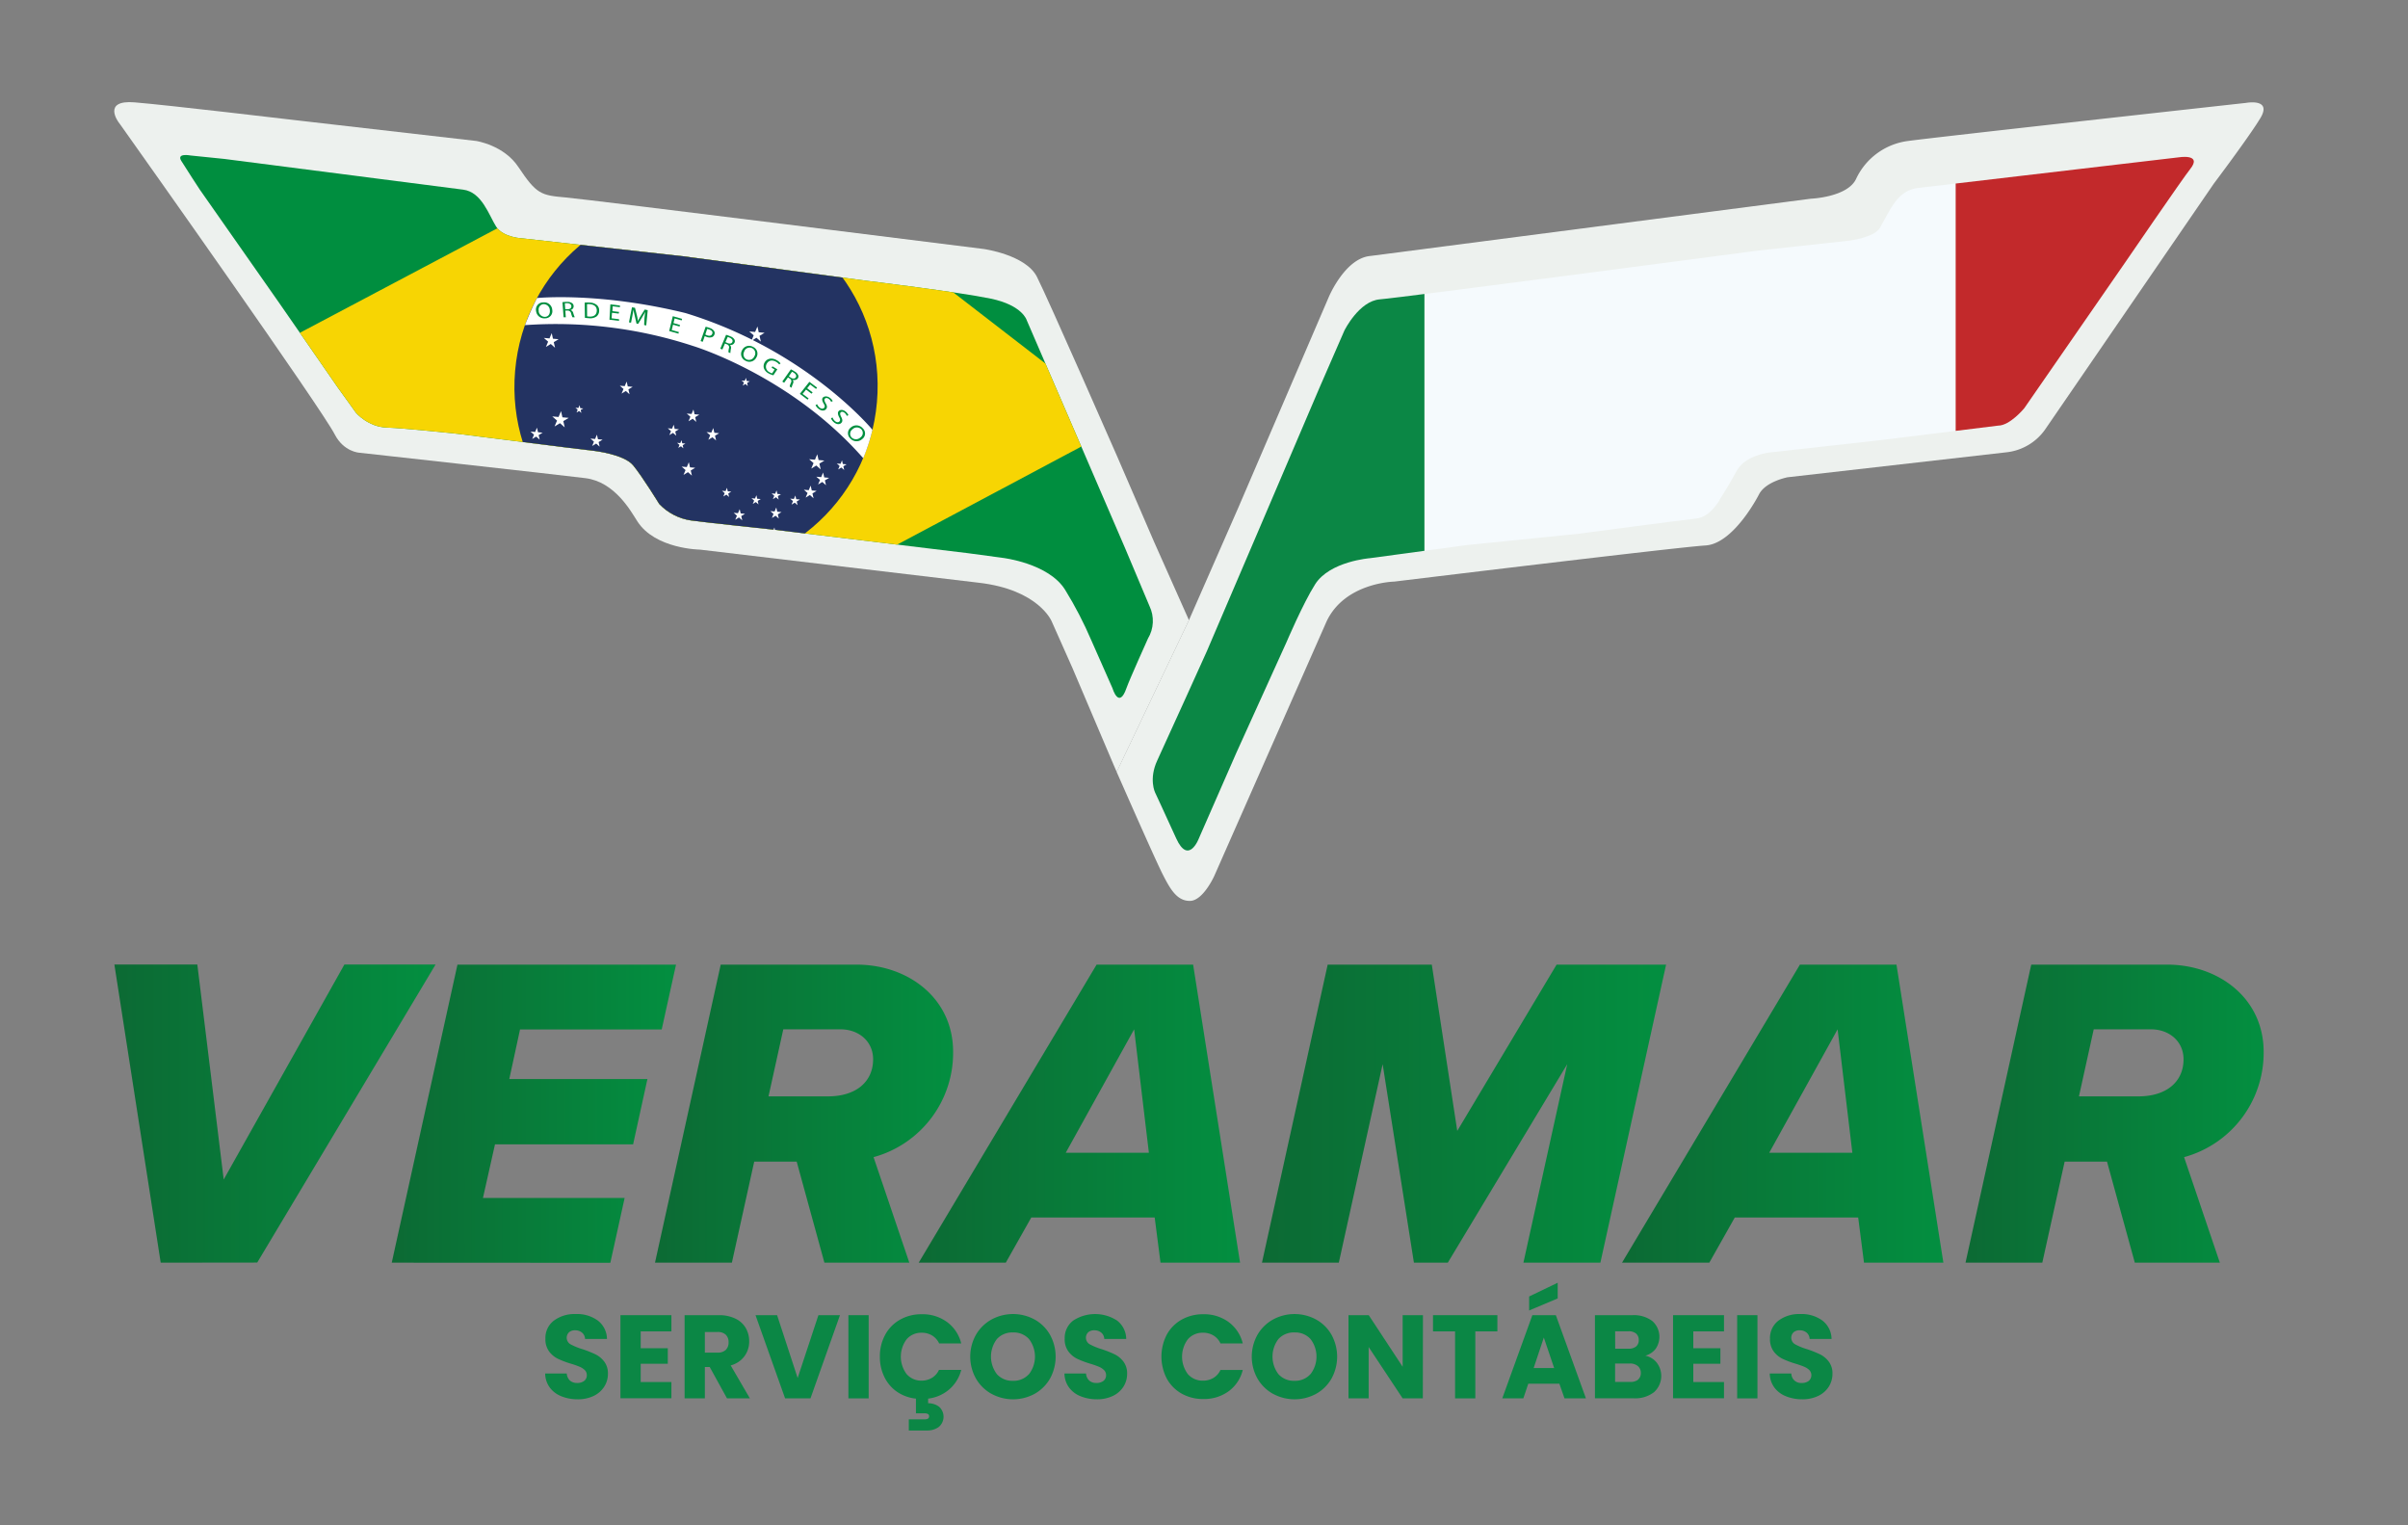 <svg xmlns="http://www.w3.org/2000/svg" xmlns:xlink="http://www.w3.org/1999/xlink" viewBox="0 0 800 506.59"><rect x="0" y="0" width="800" height="506.59" fill="#808080" stroke="none"/><defs><style>.cls-1{fill:none;}.cls-2{fill:url(#linear-gradient);}.cls-3{fill:url(#linear-gradient-2);}.cls-4{fill:url(#linear-gradient-3);}.cls-5{fill:url(#linear-gradient-4);}.cls-6{fill:url(#linear-gradient-5);}.cls-7{fill:url(#linear-gradient-6);}.cls-8{fill:url(#linear-gradient-7);}.cls-9{fill:#edf1ee;}.cls-10{clip-path:url(#clip-path);}.cls-11{fill:#0b8745;}.cls-12{fill:#f5fafd;}.cls-13{fill:#c2292b;}.cls-14{clip-path:url(#clip-path-2);}.cls-15{fill:#008e3f;}.cls-16{fill:#f7d503;}.cls-17{fill:#233362;}.cls-18{fill:#fff;}</style><linearGradient id="linear-gradient" x1="37.95" y1="369.9" x2="144.71" y2="369.9" gradientUnits="userSpaceOnUse"><stop offset="0" stop-color="#0c6a34"/><stop offset="1" stop-color="#038f40"/></linearGradient><linearGradient id="linear-gradient-2" x1="130.15" y1="369.9" x2="224.59" y2="369.9" xlink:href="#linear-gradient"/><linearGradient id="linear-gradient-3" x1="217.61" y1="369.9" x2="316.65" y2="369.9" xlink:href="#linear-gradient"/><linearGradient id="linear-gradient-4" x1="305.22" y1="369.9" x2="411.98" y2="369.9" xlink:href="#linear-gradient"/><linearGradient id="linear-gradient-5" x1="419.26" y1="369.9" x2="553.49" y2="369.9" xlink:href="#linear-gradient"/><linearGradient id="linear-gradient-6" x1="538.93" y1="369.9" x2="645.69" y2="369.9" xlink:href="#linear-gradient"/><linearGradient id="linear-gradient-7" x1="652.97" y1="369.9" x2="752.01" y2="369.9" xlink:href="#linear-gradient"/><clipPath id="clip-path"><path class="cls-1" d="M438.37,128.78l8.28-19s4.85-9.82,11.8-10.35S584.12,83.23,584.12,83.23l30.44-3.31s8.17-1.1,9.94-4.15c3.58-6.17,5.83-12.59,12.83-13.35l86.34-10.14s8.24-1.42,3.93,3.93c-2.42,3-21.84,31.37-21.84,31.37l-33.23,48s-4.76,5.8-8.7,5.8L625,146.17l-37.16,4.14s-8,.83-10.87,6.11-5.38,9.11-5.38,9.11-3.11,6.21-8.08,6.72-39.33,5.08-39.33,5.08l-36.86,3.72-32.09,4.35s-13.46,1-18.32,8.7c-4,6.28-9.52,19.25-9.52,19.25L410.73,250.1l-12.42,28.36s-3.42,9.11-7.56,0-7-15.21-7-15.21-2.17-4.45.73-10.67,16.45-36.23,16.45-36.23l16.57-38.71Z"/></clipPath><clipPath id="clip-path-2"><path class="cls-1" d="M66.39,63l26.5,37.82,19.29,27.84,6.11,8.49s4,4.66,10.14,4.87,23.5,2.07,23.5,2.07l35.3,4.45,10.25,1.24s9.83,1.14,12.84,4.76S219,167.39,219,167.39a18.19,18.19,0,0,0,10.56,5.49c4.25.62,27.85,3.1,27.85,3.1l64.08,7.76,11.59,1.56s15.32,1.76,20.81,10.66a128.05,128.05,0,0,1,8.69,16.77l7,15.84s2.14,7.27,4.66,0c.93-2.69,7.14-16.46,7.14-16.46a11.37,11.37,0,0,0,.52-10.77l-8.07-19.15-15.95-37-16.76-38.79s-1.35-5-12-7.21-41-5.9-41-5.9l-61.28-8.18-53-5.9s-6.63-.21-9-3.93S160.11,63.8,153.9,63L74.5,52.79,63.32,51.65s-4.76-.93-3.11,1.76S66.39,63,66.39,63Z"/></clipPath></defs><g id="VECTORS"><g id="_3" data-name="3"><g id="FONT"><path class="cls-2" d="M53.39,419.42,38,320.38H65.56l8.76,71.42,40.1-71.42h30.29l-59.25,99Z"/><path class="cls-3" d="M130.15,419.42l21.83-99h72.61l-4.75,21.53H172.77l-3.57,16.48h45.89l-4.75,21.68H164.45l-4,17.82h47.07l-4.75,21.53Z"/><path class="cls-4" d="M273.89,419.42l-9.21-33.56H250.57l-7.42,33.56H217.61l21.83-99h45.14c17.08,0,32.07,11.13,32.07,28.95a35.91,35.91,0,0,1-26.43,35l11.88,35.05Zm1.18-55.24c9.21,0,15-4.75,15-12.33,0-5.94-4.75-9.94-10.84-9.94h-19l-4.91,22.27Z"/><path class="cls-5" d="M385.55,419.42l-1.93-15h-41l-8.47,15H305.22l59.1-99h32.07l15.59,99Zm-8.76-77.51-22.72,41h27.62Z"/><path class="cls-6" d="M506.12,419.42l14.55-65.93L481,419.42H469.74l-10.39-65.93-14.56,65.93H419.26l21.83-99h34.59l8.46,55.23,33-55.23h36.38l-21.83,99Z"/><path class="cls-7" d="M619.27,419.42l-1.93-15h-41l-8.46,15h-29l59.1-99h32.08l15.58,99Zm-8.77-77.51-22.72,41H615.4Z"/><path class="cls-8" d="M709.24,419.42,700,385.86H685.93l-7.42,33.56H653l21.83-99h45.14c17.07,0,32.07,11.13,32.07,28.95a35.91,35.91,0,0,1-26.43,35l11.88,35.05Zm1.19-55.24c9.21,0,15-4.75,15-12.33,0-5.94-4.75-9.94-10.84-9.94h-19l-4.91,22.27Z"/></g><g id="VERAMAR"><path class="cls-9" d="M750.85,39.41l-1.23,1.94c-4.87,7.37-14.09,19.59-14.09,19.59l-56.18,81.85a18.07,18.07,0,0,1-12.68,7.44l-72.76,8.3s-7.3,1.38-9.51,5.66c0,0-8.28,16.42-17.81,17s-103.39,12-103.39,12-16.4.28-22.49,13.26L403.44,290.9s-3.72,8.31-8.09,8.35-6.6-3.95-9.16-9c-2.09-4.15-9.55-21-13.55-30.08-.66-1.49-1.24-2.79-1.66-3.76v0l22.34-46.89L395,206l16.48-37.56,29.93-69.68s5.37-13,13.89-13.74L601.64,66s12.29-.48,15.06-6.7a22.18,22.18,0,0,1,16.82-12.42c7.6-1.11,112.65-12.7,112.65-12.7S755.13,32.5,750.85,39.41Z"/><path class="cls-9" d="M395,206l-1.66,3.51L371,256.41c-.59-1.33-.92-2.1-.92-2.1l-13.83-32.52-6.87-15.43s-4.3-10.49-24.17-12.79c-10.51-1.22-92.61-11-92.61-11s-14.91-.15-20.85-9.39c-2.12-3.29-7.44-13.12-17.25-14.35s-75.13-8.45-75.13-8.45-5.15-.27-8.15-6.06c-4.41-8.61-63.78-92.43-71.12-102.75-.48-.68-.73-1-.73-1S33.82,33.11,44.73,34,97.3,39.82,97.3,39.82l60.89,7s9.25,1.38,14.06,8.7c6,9,7.48,9.35,15.59,10.06,8.34.74,139,17.13,139,17.13s13.94,1.92,17.66,9.25,26.64,59.62,26.64,59.62L383.42,180Z"/><g class="cls-10"><rect class="cls-11" x="296.78" y="-1.81" width="176.47" height="350.76"/><rect class="cls-12" x="473.26" y="-1.81" width="176.47" height="350.76"/><rect class="cls-13" x="649.73" y="-1.81" width="176.47" height="350.76"/></g><g class="cls-14"><rect class="cls-15" x="108.43" y="-103.7" width="243.81" height="462.08" transform="translate(83.43 345.72) rotate(-85.01)"/><polygon class="cls-16" points="88.9 116.22 238.77 36.94 373.32 140.84 223.01 220.86 88.9 116.22"/><ellipse class="cls-17" cx="231.24" cy="128.38" rx="61.07" ry="60.33" transform="translate(83.23 347.58) rotate(-85.01)"/><path class="cls-18" d="M227.77,104c40.34,12.35,62.09,38.77,62.09,38.77a63,63,0,0,1-3.06,9.44c-24.21-27.6-56.62-37.31-56.62-37.31a146.14,146.14,0,0,0-55.77-6.9,93.41,93.41,0,0,1,4-9S198.81,96.9,227.77,104Z"/><polygon class="cls-18" points="183.29 110.66 183.71 112.51 185.59 112.67 183.97 113.66 184.4 115.51 182.98 114.26 181.37 115.24 182.1 113.49 180.68 112.25 182.56 112.41 183.29 110.66"/><polygon class="cls-18" points="208.19 126.74 208.56 128.35 210.19 128.49 208.78 129.35 209.15 130.96 207.92 129.88 206.51 130.73 207.15 129.2 205.92 128.12 207.55 128.26 208.19 126.74"/><polygon class="cls-18" points="192.55 134.6 192.78 135.58 193.77 135.67 192.92 136.19 193.14 137.17 192.39 136.51 191.53 137.03 191.92 136.1 191.17 135.44 192.16 135.53 192.55 134.6"/><polygon class="cls-18" points="186.39 136.56 186.85 138.62 188.94 138.8 187.15 139.89 187.61 141.96 186.04 140.57 184.24 141.66 185.06 139.71 183.48 138.32 185.57 138.51 186.39 136.56"/><polygon class="cls-18" points="178.39 142.06 178.74 143.58 180.28 143.71 178.95 144.52 179.3 146.04 178.13 145.02 176.81 145.82 177.41 144.38 176.25 143.36 177.79 143.49 178.39 142.06"/><polygon class="cls-18" points="198.31 144.38 198.66 145.9 200.2 146.03 198.87 146.84 199.22 148.36 198.05 147.34 196.73 148.15 197.33 146.71 196.17 145.68 197.71 145.82 198.31 144.38"/><polygon class="cls-18" points="195.95 150.32 196.3 151.85 197.84 151.98 196.51 152.79 196.86 154.31 195.69 153.28 194.37 154.09 194.98 152.65 193.81 151.63 195.35 151.76 195.95 150.32"/><polygon class="cls-18" points="204.38 156.33 204.77 158.03 206.49 158.18 205.01 159.09 205.4 160.79 204.09 159.64 202.61 160.55 203.29 158.94 201.99 157.79 203.71 157.94 204.38 156.33"/><polygon class="cls-18" points="228.85 153.53 229.24 155.24 230.96 155.38 229.48 156.29 229.87 157.99 228.56 156.84 227.08 157.75 227.76 156.14 226.46 154.99 228.18 155.14 228.85 153.53"/><polygon class="cls-18" points="236.96 142.18 237.32 143.76 238.91 143.9 237.54 144.73 237.9 146.31 236.69 145.25 235.32 146.08 235.95 144.59 234.74 143.53 236.34 143.67 236.96 142.18"/><polygon class="cls-18" points="230.38 136.02 230.74 137.6 232.33 137.74 230.96 138.57 231.32 140.15 230.12 139.09 228.74 139.93 229.37 138.43 228.16 137.37 229.76 137.51 230.38 136.02"/><polygon class="cls-18" points="223.83 141.07 224.14 142.47 225.56 142.59 224.34 143.33 224.66 144.73 223.59 143.79 222.38 144.53 222.93 143.21 221.86 142.27 223.27 142.39 223.83 141.07"/><polygon class="cls-18" points="226.42 146.21 226.65 147.25 227.7 147.34 226.8 147.89 227.03 148.92 226.24 148.23 225.34 148.78 225.75 147.79 224.96 147.1 226 147.19 226.42 146.21"/><polygon class="cls-18" points="247.83 125.52 248.06 126.55 249.11 126.65 248.21 127.19 248.44 128.23 247.65 127.53 246.75 128.08 247.16 127.1 246.37 126.41 247.41 126.5 247.83 125.52"/><polygon class="cls-18" points="251.64 108.45 252.07 110.37 254.01 110.54 252.34 111.56 252.78 113.48 251.31 112.19 249.64 113.2 250.4 111.39 248.93 110.1 250.87 110.27 251.64 108.45"/><polygon class="cls-18" points="271.51 150.9 271.95 152.81 273.89 152.98 272.22 154 272.66 155.92 271.19 154.63 269.52 155.65 270.28 153.83 268.81 152.54 270.75 152.71 271.51 150.9"/><polygon class="cls-18" points="269.32 161.31 269.69 162.91 271.31 163.05 269.92 163.9 270.28 165.51 269.05 164.43 267.66 165.28 268.3 163.76 267.07 162.68 268.69 162.82 269.32 161.31"/><polygon class="cls-18" points="273.46 156.97 273.83 158.58 275.45 158.72 274.05 159.57 274.42 161.17 273.19 160.09 271.79 160.94 272.43 159.43 271.2 158.35 272.82 158.49 273.46 156.97"/><polygon class="cls-18" points="279.73 152.91 280.01 154.13 281.25 154.24 280.18 154.89 280.46 156.12 279.52 155.29 278.46 155.94 278.95 154.78 278.01 153.96 279.25 154.07 279.73 152.91"/><polygon class="cls-18" points="264.24 164.59 264.52 165.81 265.76 165.92 264.69 166.57 264.97 167.79 264.03 166.97 262.97 167.62 263.45 166.46 262.52 165.64 263.75 165.74 264.24 164.59"/><polygon class="cls-18" points="257.9 168.57 258.22 169.98 259.64 170.1 258.41 170.85 258.73 172.25 257.66 171.31 256.44 172.06 256.99 170.72 255.92 169.78 257.34 169.9 257.9 168.57"/><polygon class="cls-18" points="257.99 162.9 258.26 164.07 259.44 164.17 258.42 164.79 258.69 165.95 257.8 165.17 256.78 165.79 257.24 164.69 256.35 163.9 257.53 164 257.99 162.9"/><polygon class="cls-18" points="251.3 164.5 251.56 165.67 252.74 165.77 251.73 166.39 251.99 167.56 251.1 166.77 250.09 167.39 250.55 166.29 249.66 165.5 250.83 165.6 251.3 164.5"/><polygon class="cls-18" points="241.52 162.03 241.78 163.2 242.96 163.3 241.95 163.92 242.21 165.08 241.32 164.3 240.31 164.91 240.77 163.81 239.88 163.03 241.06 163.13 241.52 162.03"/><polygon class="cls-18" points="257.28 175.23 257.55 176.4 258.73 176.5 257.71 177.12 257.98 178.28 257.09 177.5 256.07 178.12 256.53 177.02 255.64 176.23 256.82 176.34 257.28 175.23"/><polygon class="cls-18" points="245.74 169.13 246.07 170.54 247.5 170.67 246.27 171.42 246.59 172.84 245.5 171.88 244.27 172.64 244.83 171.3 243.75 170.34 245.18 170.47 245.74 169.13"/><polygon class="cls-18" points="227.15 175.19 227.3 175.85 227.96 175.91 227.39 176.26 227.54 176.92 227.03 176.48 226.46 176.83 226.72 176.2 226.22 175.76 226.88 175.81 227.15 175.19"/><path class="cls-15" d="M183.47,102.91a2.38,2.38,0,0,1-2.37,2.83,2.74,2.74,0,0,1-3-2.41,2.38,2.38,0,0,1,2.37-2.88A2.67,2.67,0,0,1,183.47,102.91Zm-4.52.34a2.1,2.1,0,0,0,2.13,2c1.17-.06,1.72-1.06,1.59-2.22a2.07,2.07,0,0,0-2.13-2A1.77,1.77,0,0,0,179,103.25Z"/><path class="cls-15" d="M186.86,100.38a8.91,8.91,0,0,1,1.47-.11,2.78,2.78,0,0,1,1.74.43,1.28,1.28,0,0,1-.53,2.28v0a1.42,1.42,0,0,1,.91,1,8.16,8.16,0,0,0,.5,1.41h-.76a6.54,6.54,0,0,1-.44-1.23,1.15,1.15,0,0,0-1.22-1h-.71c.05.74.1,1.48.16,2.22h-.74C187.11,103.76,187,102.07,186.86,100.38Zm.93,2.33h.77c.8,0,1.29-.38,1.26-1s-.6-1-1.41-1a3.57,3.57,0,0,0-.75.06C187.7,101.47,187.74,102.09,187.79,102.71Z"/><path class="cls-15" d="M194.25,100.51a10.81,10.81,0,0,1,1.63,0,3.78,3.78,0,0,1,2.39.8,2.3,2.3,0,0,1,.78,1.9,2.44,2.44,0,0,1-.88,1.92,3.7,3.7,0,0,1-2.52.57,13.31,13.31,0,0,1-1.33-.13C194.3,103.87,194.27,102.19,194.25,100.51Zm.8,4.57a6,6,0,0,0,.74.08c1.57.09,2.44-.63,2.48-2,0-1.21-.74-2-2.35-2.13a4.09,4.09,0,0,0-.9,0Z"/><path class="cls-15" d="M205.56,104.17l-2.24-.28-.12,1.84c.82.09,1.64.19,2.45.3l0,.55c-1.06-.14-2.11-.27-3.17-.38l.3-5.1c1.06.12,2.12.24,3.18.39,0,.18,0,.36,0,.55-.8-.11-1.6-.21-2.41-.3,0,.53-.07,1.07-.1,1.61l2.25.27C205.59,103.81,205.57,104,205.56,104.17Z"/><path class="cls-15" d="M214.1,105.74c.08-.71.16-1.56.27-2.18h0c-.29.55-.63,1.13-1,1.77s-.91,1.5-1.36,2.25l-.55-.1c-.19-.86-.38-1.71-.58-2.56s-.33-1.45-.42-2.08h0c-.1.62-.25,1.46-.39,2.21s-.29,1.43-.42,2.14l-.69-.11c.32-1.67.66-3.33,1-5l1,.16q.34,1.31.66,2.61a16.22,16.22,0,0,1,.33,1.8h0a13.94,13.94,0,0,1,.84-1.59c.46-.75.93-1.49,1.4-2.23l1,.19c-.16,1.7-.32,3.39-.49,5.09l-.7-.15Z"/><path class="cls-15" d="M225.77,108.47c-.72-.22-1.44-.42-2.16-.62l-.45,1.77,2.38.68-.15.53c-1-.3-2-.59-3.07-.87l1.2-4.93c1,.28,2.06.57,3.08.88,0,.17-.09.35-.14.52-.78-.22-1.55-.45-2.33-.66l-.39,1.55,2.17.62C225.87,108.12,225.82,108.29,225.77,108.47Z"/><path class="cls-15" d="M234.43,108.54a10,10,0,0,1,1.41.42,2.67,2.67,0,0,1,1.4,1,1.29,1.29,0,0,1,.1,1.18,1.37,1.37,0,0,1-.81.85,2.65,2.65,0,0,1-1.84-.11,3.58,3.58,0,0,1-.55-.25c-.22.63-.45,1.27-.68,1.91l-.69-.25C233.32,111.69,233.88,110.12,234.43,108.54Zm-.11,2.57a3.12,3.12,0,0,0,.57.26c.84.32,1.49.16,1.74-.49s-.17-1.13-1-1.43a4.24,4.24,0,0,0-.69-.2Z"/><path class="cls-15" d="M241.22,111.22a8.68,8.68,0,0,1,1.39.49,2.64,2.64,0,0,1,1.4,1.07,1.14,1.14,0,0,1,0,1.06,1.38,1.38,0,0,1-1.53.73v0a1.28,1.28,0,0,1,.35,1.28,8.5,8.5,0,0,0-.18,1.44L242,117a6.72,6.72,0,0,1,.15-1.26,1,1,0,0,0-.65-1.36l-.65-.28-.86,2-.68-.29Q240.26,113.53,241.22,111.22Zm-.2,2.42.7.31c.74.32,1.35.18,1.59-.35s-.11-1.08-.85-1.41a4.11,4.11,0,0,0-.71-.25C241.5,112.51,241.26,113.08,241,113.64Z"/><path class="cls-15" d="M251.29,118.71a2.58,2.58,0,0,1-3.63,1.11,2.46,2.46,0,0,1-1.14-3.44,2.57,2.57,0,0,1,3.65-1.15A2.41,2.41,0,0,1,251.29,118.71Zm-4-2a1.88,1.88,0,0,0,.7,2.65,1.94,1.94,0,0,0,2.63-1,1.87,1.87,0,0,0-.69-2.68A1.91,1.91,0,0,0,247.25,116.72Z"/><path class="cls-15" d="M256.93,124.66a6.54,6.54,0,0,1-1.65-.67,3.19,3.19,0,0,1-1.48-1.64,2.43,2.43,0,0,1,.26-2c.77-1.3,2.4-1.66,4.11-.64a4,4,0,0,1,1.14,1l-.44.35a3.46,3.46,0,0,0-1-.85c-1.24-.74-2.45-.55-3.1.54a2,2,0,0,0,.84,2.87,3.08,3.08,0,0,0,.92.39l.81-1.28-1-.6c.1-.15.19-.3.28-.45l1.64,1Z"/><path class="cls-15" d="M262.75,122.69a8.85,8.85,0,0,1,1.29.73,2.61,2.61,0,0,1,1.18,1.29,1.15,1.15,0,0,1-.19,1,1.44,1.44,0,0,1-1.68.42v0a1.24,1.24,0,0,1,.09,1.31,8.38,8.38,0,0,0-.47,1.37l-.62-.43a6.19,6.19,0,0,1,.4-1.2,1,1,0,0,0-.38-1.44l-.59-.39c-.42.6-.84,1.2-1.27,1.79l-.61-.4Zm-.69,2.31.64.43c.66.44,1.31.42,1.66-.05s.1-1.07-.57-1.52a3,3,0,0,0-.67-.37Z"/><path class="cls-15" d="M269.6,130.77c-.6-.46-1.2-.92-1.81-1.37-.38.48-.76,1-1.15,1.43l2,1.5-.35.42c-.85-.65-1.7-1.29-2.56-1.92l3.16-4c.86.64,1.72,1.28,2.57,1.93l-.36.43c-.64-.5-1.29-1-1.94-1.47l-1,1.25,1.82,1.37Z"/><path class="cls-15" d="M271.46,134.26a2.91,2.91,0,0,0,.8,1.1c.58.48,1.16.51,1.52.13s.27-.75-.15-1.45-.71-1.52-.23-2,1.52-.55,2.41.19a2.86,2.86,0,0,1,.84,1l-.53.25a2.59,2.59,0,0,0-.7-.91c-.62-.52-1.14-.4-1.37-.14s-.2.75.23,1.47c.54.88.63,1.51.11,2.06s-1.5.63-2.53-.23a3,3,0,0,1-.91-1.16Z"/><path class="cls-15" d="M276.6,138.67a2.78,2.78,0,0,0,.74,1.14c.56.51,1.14.57,1.51.21s.32-.73-.06-1.45-.63-1.55-.11-2.06,1.55-.47,2.41.33a3,3,0,0,1,.78,1.08l-.55.22a2.41,2.41,0,0,0-.65-.94c-.59-.55-1.12-.47-1.37-.22s-.24.74.16,1.48c.48.91.54,1.54,0,2.06s-1.55.55-2.54-.37a3.28,3.28,0,0,1-.85-1.21Z"/><path class="cls-15" d="M286.41,145.87a2.77,2.77,0,0,1-3.93-.25,2.34,2.34,0,0,1,.14-3.57,2.77,2.77,0,0,1,4,.21A2.31,2.31,0,0,1,286.41,145.87Zm-3.21-3.25a1.8,1.8,0,0,0-.28,2.69,2.09,2.09,0,0,0,2.92,0,1.78,1.78,0,0,0,.31-2.71A2.05,2.05,0,0,0,283.2,142.62Z"/></g></g><path class="cls-11" d="M186.48,463.79a8.8,8.8,0,0,1-3.84-2.91,8,8,0,0,1-1.52-4.65h7.17a3.52,3.52,0,0,0,1.06,2.35,3.49,3.49,0,0,0,2.37.8,3.68,3.68,0,0,0,2.36-.69,2.29,2.29,0,0,0,.87-1.91,2.26,2.26,0,0,0-.69-1.69,5.54,5.54,0,0,0-1.7-1.1,27.53,27.53,0,0,0-2.85-1,30.94,30.94,0,0,1-4.37-1.65,8.18,8.18,0,0,1-2.92-2.44,6.84,6.84,0,0,1-1.22-4.22,7.23,7.23,0,0,1,2.8-6,11.46,11.46,0,0,1,7.28-2.19,11.63,11.63,0,0,1,7.37,2.19,7.82,7.82,0,0,1,3,6.08h-7.28a2.84,2.84,0,0,0-1-2.1,3.42,3.42,0,0,0-2.32-.77,2.86,2.86,0,0,0-2,.65,2.5,2.5,0,0,0,.51,4,20.68,20.68,0,0,0,3.94,1.61,36.66,36.66,0,0,1,4.35,1.73,8.33,8.33,0,0,1,2.9,2.41,6.44,6.44,0,0,1,1.22,4,7.85,7.85,0,0,1-1.21,4.29,8.46,8.46,0,0,1-3.48,3.08,11.93,11.93,0,0,1-5.39,1.14A14.14,14.14,0,0,1,186.48,463.79Z"/><path class="cls-11" d="M212.86,442.25v5.59h9V453h-9v6.07h10.2v5.39H206.13V436.86h16.93v5.39Z"/><path class="cls-11" d="M241.53,464.5l-5.75-10.43h-1.61V464.5h-6.73V436.86h11.3a12.46,12.46,0,0,1,5.57,1.14,7.87,7.87,0,0,1,3.45,3.13,8.75,8.75,0,0,1,1.14,4.43,8.19,8.19,0,0,1-1.56,4.92,8.31,8.31,0,0,1-4.59,3.07l6.38,10.95Zm-7.36-15.2h4.17a3.84,3.84,0,0,0,2.78-.9,3.42,3.42,0,0,0,.93-2.56,3.33,3.33,0,0,0-.93-2.49,3.84,3.84,0,0,0-2.78-.9h-4.17Z"/><path class="cls-11" d="M279.06,436.86l-9.8,27.64h-8.43L251,436.86h7.17L265,457.73l6.9-20.87Z"/><path class="cls-11" d="M288.59,436.86V464.5h-6.73V436.86Z"/><path class="cls-11" d="M309.6,457.69a6,6,0,0,0,2.35-2.64h7.4a12.67,12.67,0,0,1-4,6.48,13.13,13.13,0,0,1-7,3.05v1.54a5.92,5.92,0,0,1,3.59,1.12,4.43,4.43,0,0,1-.08,6.77,6.42,6.42,0,0,1-3.86,1.16h-6.07v-3.7h5.16a2.41,2.41,0,0,0,1.18-.23.84.84,0,0,0,.4-.79.79.79,0,0,0-.4-.77,2.55,2.55,0,0,0-1.18-.22h-2.79v-4.88a13.56,13.56,0,0,1-6.27-2.26,12.63,12.63,0,0,1-4.21-4.91,15,15,0,0,1-1.5-6.77,14.73,14.73,0,0,1,1.78-7.3,12.66,12.66,0,0,1,4.94-5,14.39,14.39,0,0,1,7.19-1.79,13.74,13.74,0,0,1,8.42,2.6,12.49,12.49,0,0,1,4.69,7.09H312a6.06,6.06,0,0,0-2.35-2.64,6.62,6.62,0,0,0-3.44-.91,6.43,6.43,0,0,0-5,2.17,9.65,9.65,0,0,0,0,11.58,6.43,6.43,0,0,0,5,2.17A6.62,6.62,0,0,0,309.6,457.69Z"/><path class="cls-11" d="M329.41,463a13.62,13.62,0,0,1-5.16-5.06,14.89,14.89,0,0,1,0-14.59,13.6,13.6,0,0,1,5.16-5.05,15,15,0,0,1,14.3,0,13.35,13.35,0,0,1,5.12,5.05,15.09,15.09,0,0,1,0,14.59,13.52,13.52,0,0,1-5.12,5.06,15,15,0,0,1-14.28,0Zm12.44-6.54a9.56,9.56,0,0,0,0-11.68,6.82,6.82,0,0,0-5.29-2.18,6.92,6.92,0,0,0-5.34,2.16,9.62,9.62,0,0,0,0,11.72,6.86,6.86,0,0,0,5.34,2.18A6.77,6.77,0,0,0,341.85,456.43Z"/><path class="cls-11" d="M359,463.79a8.68,8.68,0,0,1-3.84-2.91,8,8,0,0,1-1.52-4.65h7.17a3.48,3.48,0,0,0,1.06,2.35,3.44,3.44,0,0,0,2.36.8,3.71,3.71,0,0,0,2.37-.69,2.31,2.31,0,0,0,.86-1.91,2.26,2.26,0,0,0-.69-1.69,5.49,5.49,0,0,0-1.69-1.1,27,27,0,0,0-2.86-1,31.42,31.42,0,0,1-4.37-1.65,8.07,8.07,0,0,1-2.91-2.44,6.78,6.78,0,0,1-1.22-4.22,7.25,7.25,0,0,1,2.79-6,13.34,13.34,0,0,1,14.65,0,7.83,7.83,0,0,1,3,6.08h-7.29a2.84,2.84,0,0,0-1-2.1,3.45,3.45,0,0,0-2.33-.77,2.87,2.87,0,0,0-2,.65,2.51,2.51,0,0,0,.52,4,20.81,20.81,0,0,0,3.93,1.61,36.21,36.21,0,0,1,4.36,1.73,8.3,8.3,0,0,1,2.89,2.41,6.44,6.44,0,0,1,1.22,4,7.93,7.93,0,0,1-1.2,4.29,8.43,8.43,0,0,1-3.49,3.08,11.93,11.93,0,0,1-5.39,1.14A14.13,14.13,0,0,1,359,463.79Z"/><path class="cls-11" d="M387.63,443.34a12.75,12.75,0,0,1,4.95-5,14.38,14.38,0,0,1,7.18-1.79,13.77,13.77,0,0,1,8.43,2.6,12.49,12.49,0,0,1,4.69,7.09h-7.41a6,6,0,0,0-2.34-2.64,6.62,6.62,0,0,0-3.44-.91,6.46,6.46,0,0,0-5.05,2.17,9.65,9.65,0,0,0,0,11.58,6.46,6.46,0,0,0,5.05,2.17,6.62,6.62,0,0,0,3.44-.91,5.93,5.93,0,0,0,2.34-2.64h7.41a12.41,12.41,0,0,1-4.69,7.07,13.82,13.82,0,0,1-8.43,2.58,14.38,14.38,0,0,1-7.18-1.79,12.81,12.81,0,0,1-4.95-5,15.92,15.92,0,0,1,0-14.59Z"/><path class="cls-11" d="M422.94,463a13.55,13.55,0,0,1-5.16-5.06,14.89,14.89,0,0,1,0-14.59,13.53,13.53,0,0,1,5.16-5.05,15,15,0,0,1,14.29,0,13.22,13.22,0,0,1,5.12,5.05,15.09,15.09,0,0,1,0,14.59,13.45,13.45,0,0,1-5.12,5.06,15,15,0,0,1-14.27,0Zm12.44-6.54a9.56,9.56,0,0,0,0-11.68,6.82,6.82,0,0,0-5.29-2.18,6.9,6.9,0,0,0-5.34,2.16,9.62,9.62,0,0,0,0,11.72,6.85,6.85,0,0,0,5.34,2.18A6.77,6.77,0,0,0,435.38,456.43Z"/><path class="cls-11" d="M472.7,464.5H466L454.7,447.45V464.5H448V436.86h6.73L466,454V436.86h6.74Z"/><path class="cls-11" d="M497.47,436.86v5.39h-7.33V464.5h-6.73V442.25h-7.33v-5.39Z"/><path class="cls-11" d="M518.06,459.62H507.74l-1.65,4.88h-7l10-27.64h7.8l10,27.64h-7.12Zm-.55-28.32-9.49,4v-4.65l9.49-4.56Zm-1.18,23.12L512.9,444.3l-3.38,10.12Z"/><path class="cls-11" d="M550.47,452.71a7.24,7.24,0,0,1-1,9.76,10.2,10.2,0,0,1-6.76,2H529.88V436.86h12.44a10.2,10.2,0,0,1,6.6,1.93,7,7,0,0,1,1.1,9.29,6.52,6.52,0,0,1-3.41,2.24A6.47,6.47,0,0,1,550.47,452.71ZM536.61,448H541a3.88,3.88,0,0,0,2.54-.73,2.61,2.61,0,0,0,.89-2.14,2.68,2.68,0,0,0-.89-2.17,3.83,3.83,0,0,0-2.54-.75h-4.41Zm7.58,10.26a2.72,2.72,0,0,0,.93-2.23,2.85,2.85,0,0,0-1-2.28,4,4,0,0,0-2.66-.83h-4.88v6.11h5A4,4,0,0,0,544.19,458.3Z"/><path class="cls-11" d="M562.56,442.25v5.59h9V453h-9v6.07h10.2v5.39H555.83V436.86h16.93v5.39Z"/><path class="cls-11" d="M583.87,436.86V464.5h-6.74V436.86Z"/><path class="cls-11" d="M593.32,463.79a8.8,8.8,0,0,1-3.84-2.91,8,8,0,0,1-1.52-4.65h7.17a3.18,3.18,0,0,0,3.43,3.15,3.7,3.7,0,0,0,2.36-.69,2.5,2.5,0,0,0,.18-3.6,5.54,5.54,0,0,0-1.7-1.1,27.53,27.53,0,0,0-2.85-1,30.47,30.47,0,0,1-4.37-1.65,8.18,8.18,0,0,1-2.92-2.44,6.84,6.84,0,0,1-1.22-4.22,7.23,7.23,0,0,1,2.8-6,11.46,11.46,0,0,1,7.28-2.19,11.63,11.63,0,0,1,7.37,2.19,7.82,7.82,0,0,1,3,6.08h-7.29a2.84,2.84,0,0,0-1-2.1,3.44,3.44,0,0,0-2.32-.77,2.86,2.86,0,0,0-2,.65,2.5,2.5,0,0,0,.51,4,20.68,20.68,0,0,0,3.94,1.61,36.66,36.66,0,0,1,4.35,1.73,8.3,8.3,0,0,1,2.89,2.41,6.38,6.38,0,0,1,1.22,4,7.93,7.93,0,0,1-1.2,4.29,8.46,8.46,0,0,1-3.48,3.08,12,12,0,0,1-5.4,1.14A14.13,14.13,0,0,1,593.32,463.79Z"/></g></g></svg>